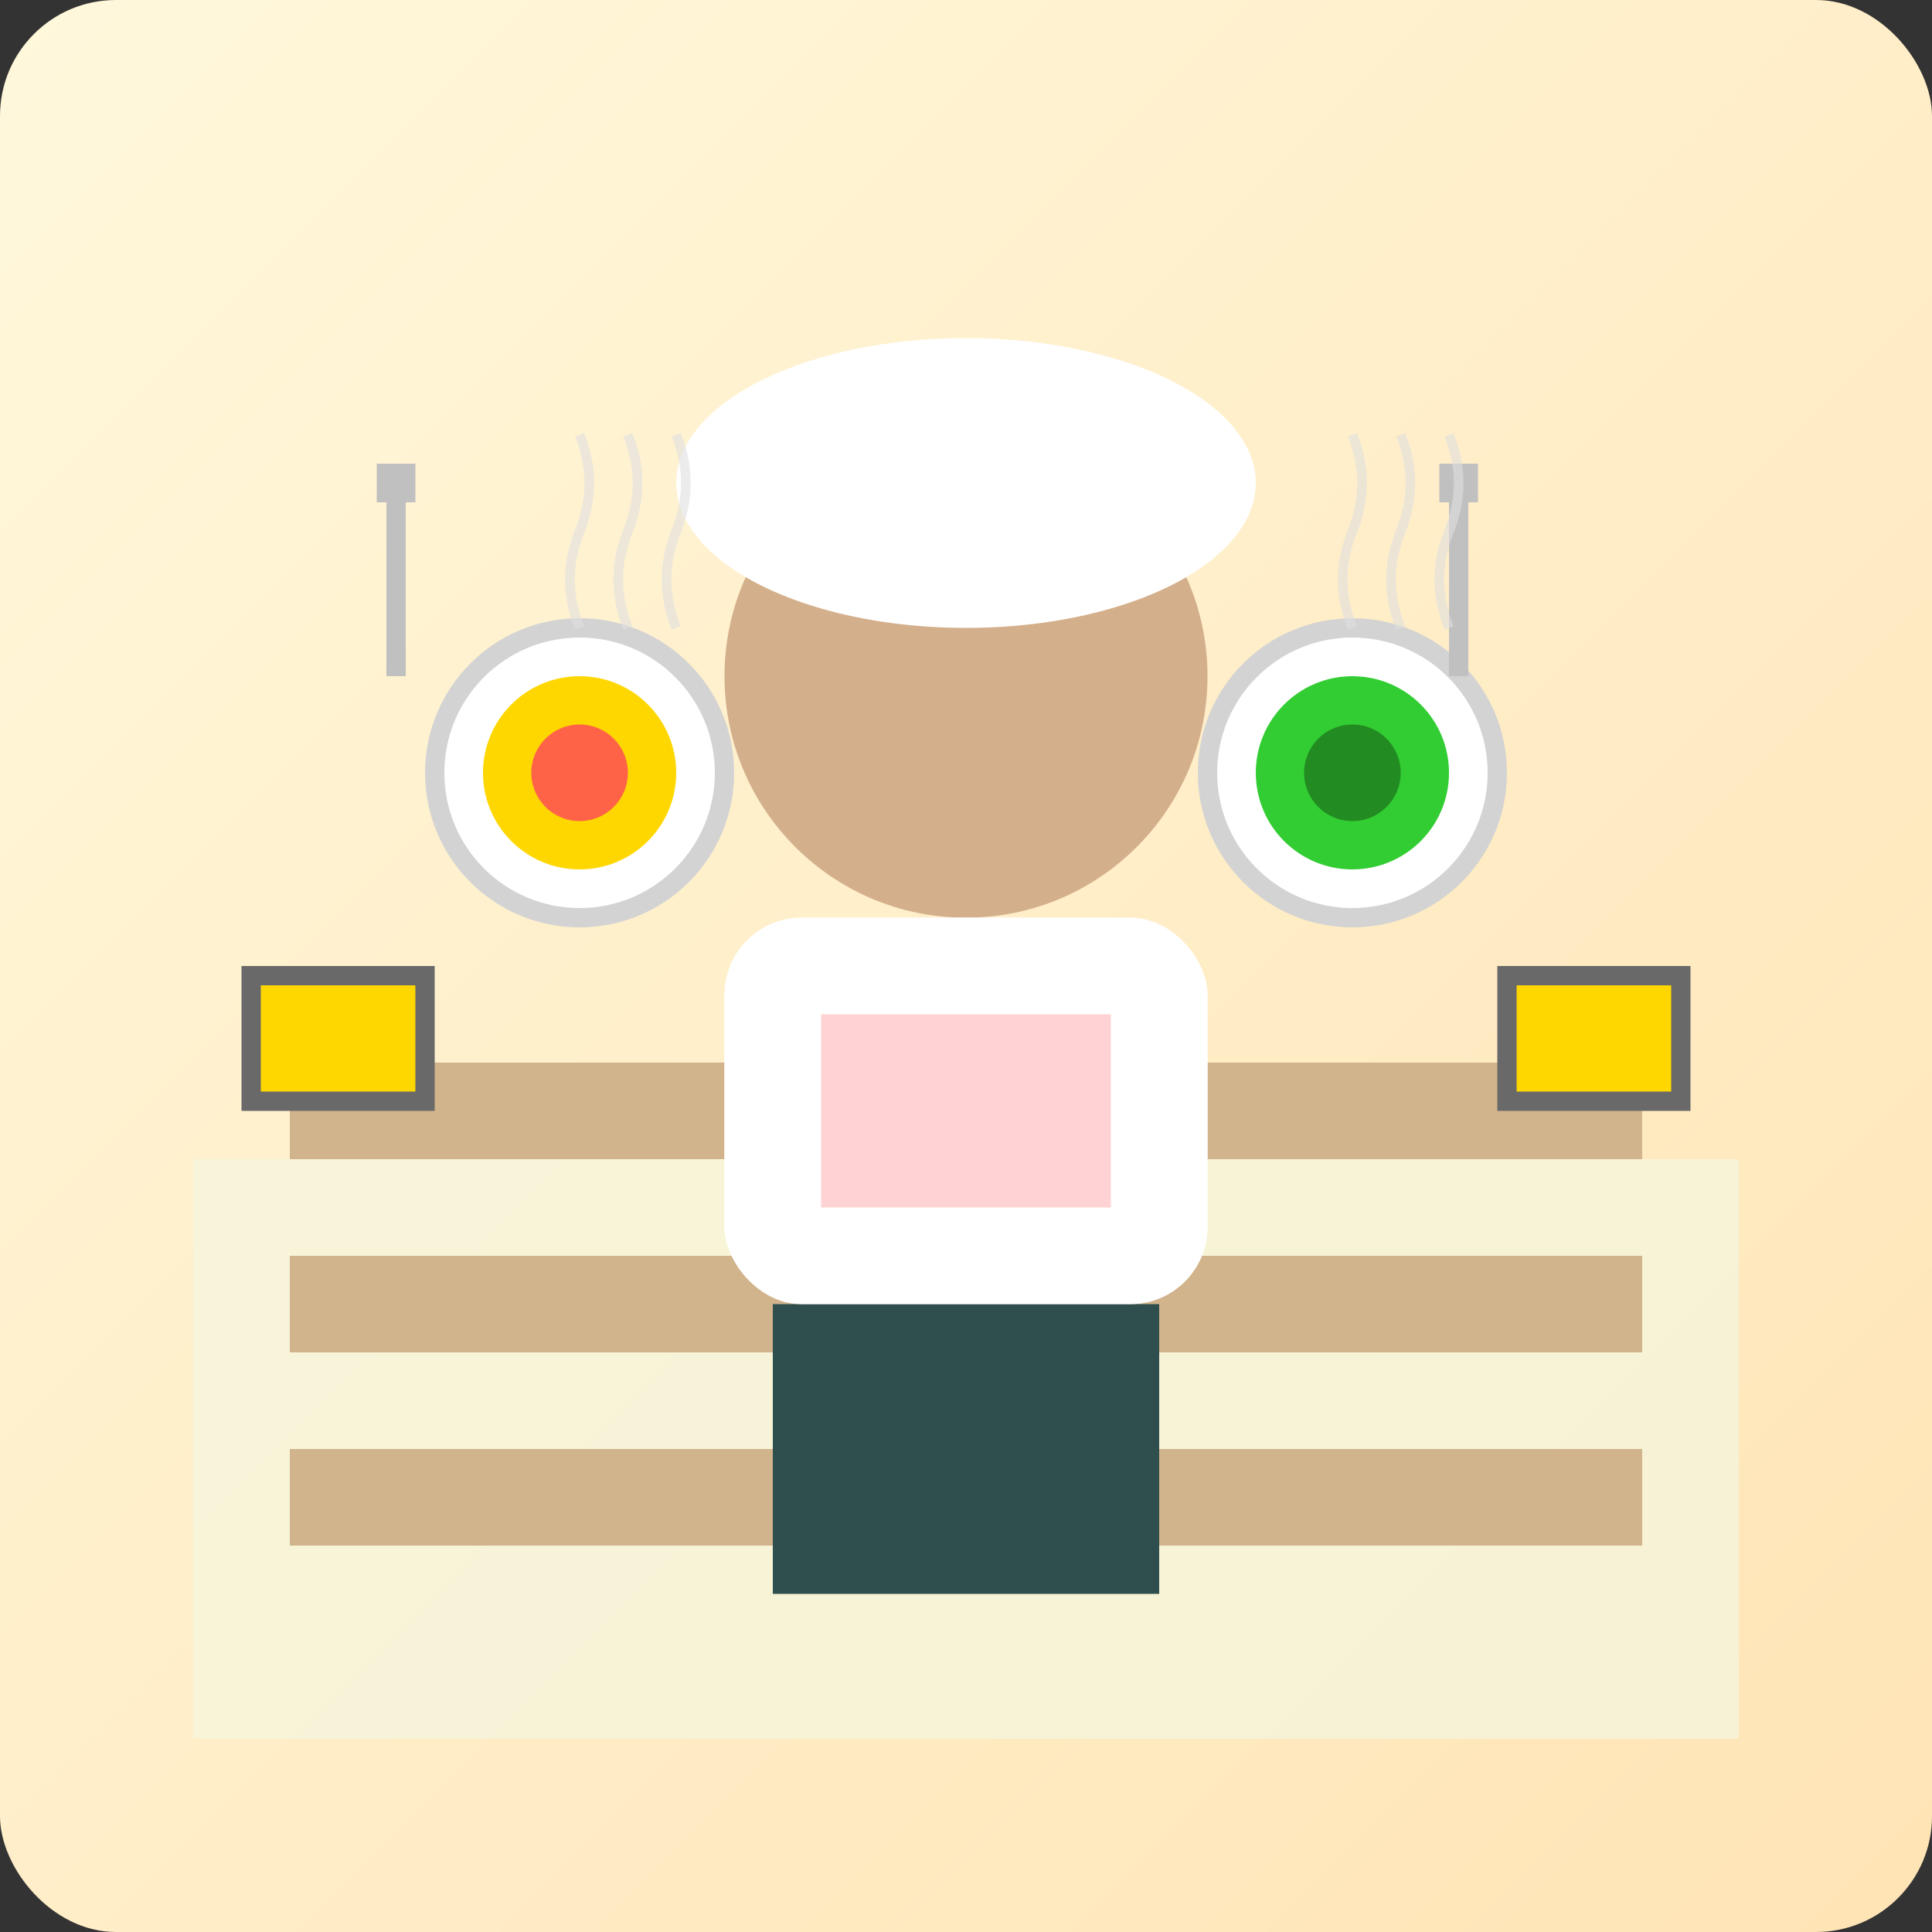 <svg width="200" height="200" viewBox="0 0 200 200" fill="none" xmlns="http://www.w3.org/2000/svg">
  <rect x="0" y="0" width="200" height="200" fill="#333333" stroke="none"/>
  <!-- Background -->
  <rect width="200" height="200" rx="12" fill="url(#culinaryGradient)"/>
  
  <!-- Kitchen Background -->
  <rect x="20" y="120" width="160" height="60" fill="#F5F5DC" opacity="0.8"/>
  <rect x="30" y="110" width="140" height="10" fill="#D2B48C"/>
  <rect x="30" y="130" width="140" height="10" fill="#D2B48C"/>
  <rect x="30" y="150" width="140" height="10" fill="#D2B48C"/>
  
  <!-- Person -->
  <circle cx="100" cy="70" r="25" fill="#D4AF8C"/>
  <rect x="75" y="95" width="50" height="40" rx="8" fill="#FFFFFF"/>
  <rect x="80" y="135" width="20" height="30" fill="#2F4F4F"/>
  <rect x="100" y="135" width="20" height="30" fill="#2F4F4F"/>
  
  <!-- Chef Uniform -->
  <rect x="75" y="95" width="50" height="40" rx="8" fill="#FFFFFF"/>
  <rect x="85" y="105" width="30" height="20" fill="#FF6B6B" opacity="0.3"/>
  
  <!-- Chef Hat -->
  <ellipse cx="100" cy="50" rx="30" ry="15" fill="#FFFFFF"/>
  <rect x="85" y="45" width="30" height="10" fill="#FFFFFF"/>
  <rect x="90" y="40" width="20" height="15" fill="#FFFFFF"/>
  
  <!-- Plates -->
  <circle cx="60" cy="80" r="15" fill="#FFFFFF" stroke="#D3D3D3" stroke-width="2"/>
  <circle cx="60" cy="80" r="10" fill="#FFD700"/>
  <circle cx="60" cy="80" r="5" fill="#FF6347"/>
  
  <circle cx="140" cy="80" r="15" fill="#FFFFFF" stroke="#D3D3D3" stroke-width="2"/>
  <circle cx="140" cy="80" r="10" fill="#32CD32"/>
  <circle cx="140" cy="80" r="5" fill="#228B22"/>
  
  <!-- Kitchen Utensils -->
  <rect x="40" y="50" width="2" height="20" fill="#C0C0C0"/>
  <rect x="39" y="48" width="4" height="4" fill="#C0C0C0"/>
  
  <rect x="150" y="50" width="2" height="20" fill="#C0C0C0"/>
  <rect x="149" y="48" width="4" height="4" fill="#C0C0C0"/>
  
  <!-- Steam -->
  <path d="M 60 65 Q 58 60 60 55 Q 62 50 60 45" stroke="#E0E0E0" stroke-width="1" fill="none" opacity="0.6"/>
  <path d="M 65 65 Q 63 60 65 55 Q 67 50 65 45" stroke="#E0E0E0" stroke-width="1" fill="none" opacity="0.6"/>
  <path d="M 70 65 Q 68 60 70 55 Q 72 50 70 45" stroke="#E0E0E0" stroke-width="1" fill="none" opacity="0.6"/>
  
  <path d="M 140 65 Q 138 60 140 55 Q 142 50 140 45" stroke="#E0E0E0" stroke-width="1" fill="none" opacity="0.6"/>
  <path d="M 145 65 Q 143 60 145 55 Q 147 50 145 45" stroke="#E0E0E0" stroke-width="1" fill="none" opacity="0.6"/>
  <path d="M 150 65 Q 148 60 150 55 Q 152 50 150 45" stroke="#E0E0E0" stroke-width="1" fill="none" opacity="0.6"/>
  
  <!-- Kitchen Equipment -->
  <rect x="25" y="100" width="20" height="15" fill="#696969"/>
  <rect x="27" y="102" width="16" height="11" fill="#FFD700"/>
  
  <rect x="155" y="100" width="20" height="15" fill="#696969"/>
  <rect x="157" y="102" width="16" height="11" fill="#FFD700"/>
  
  <defs>
    <linearGradient id="culinaryGradient" x1="0%" y1="0%" x2="100%" y2="100%">
      <stop offset="0%" style="stop-color:#FFF8DC;stop-opacity:1" />
      <stop offset="100%" style="stop-color:#FFE4B5;stop-opacity:1" />
    </linearGradient>
  </defs>
</svg>
